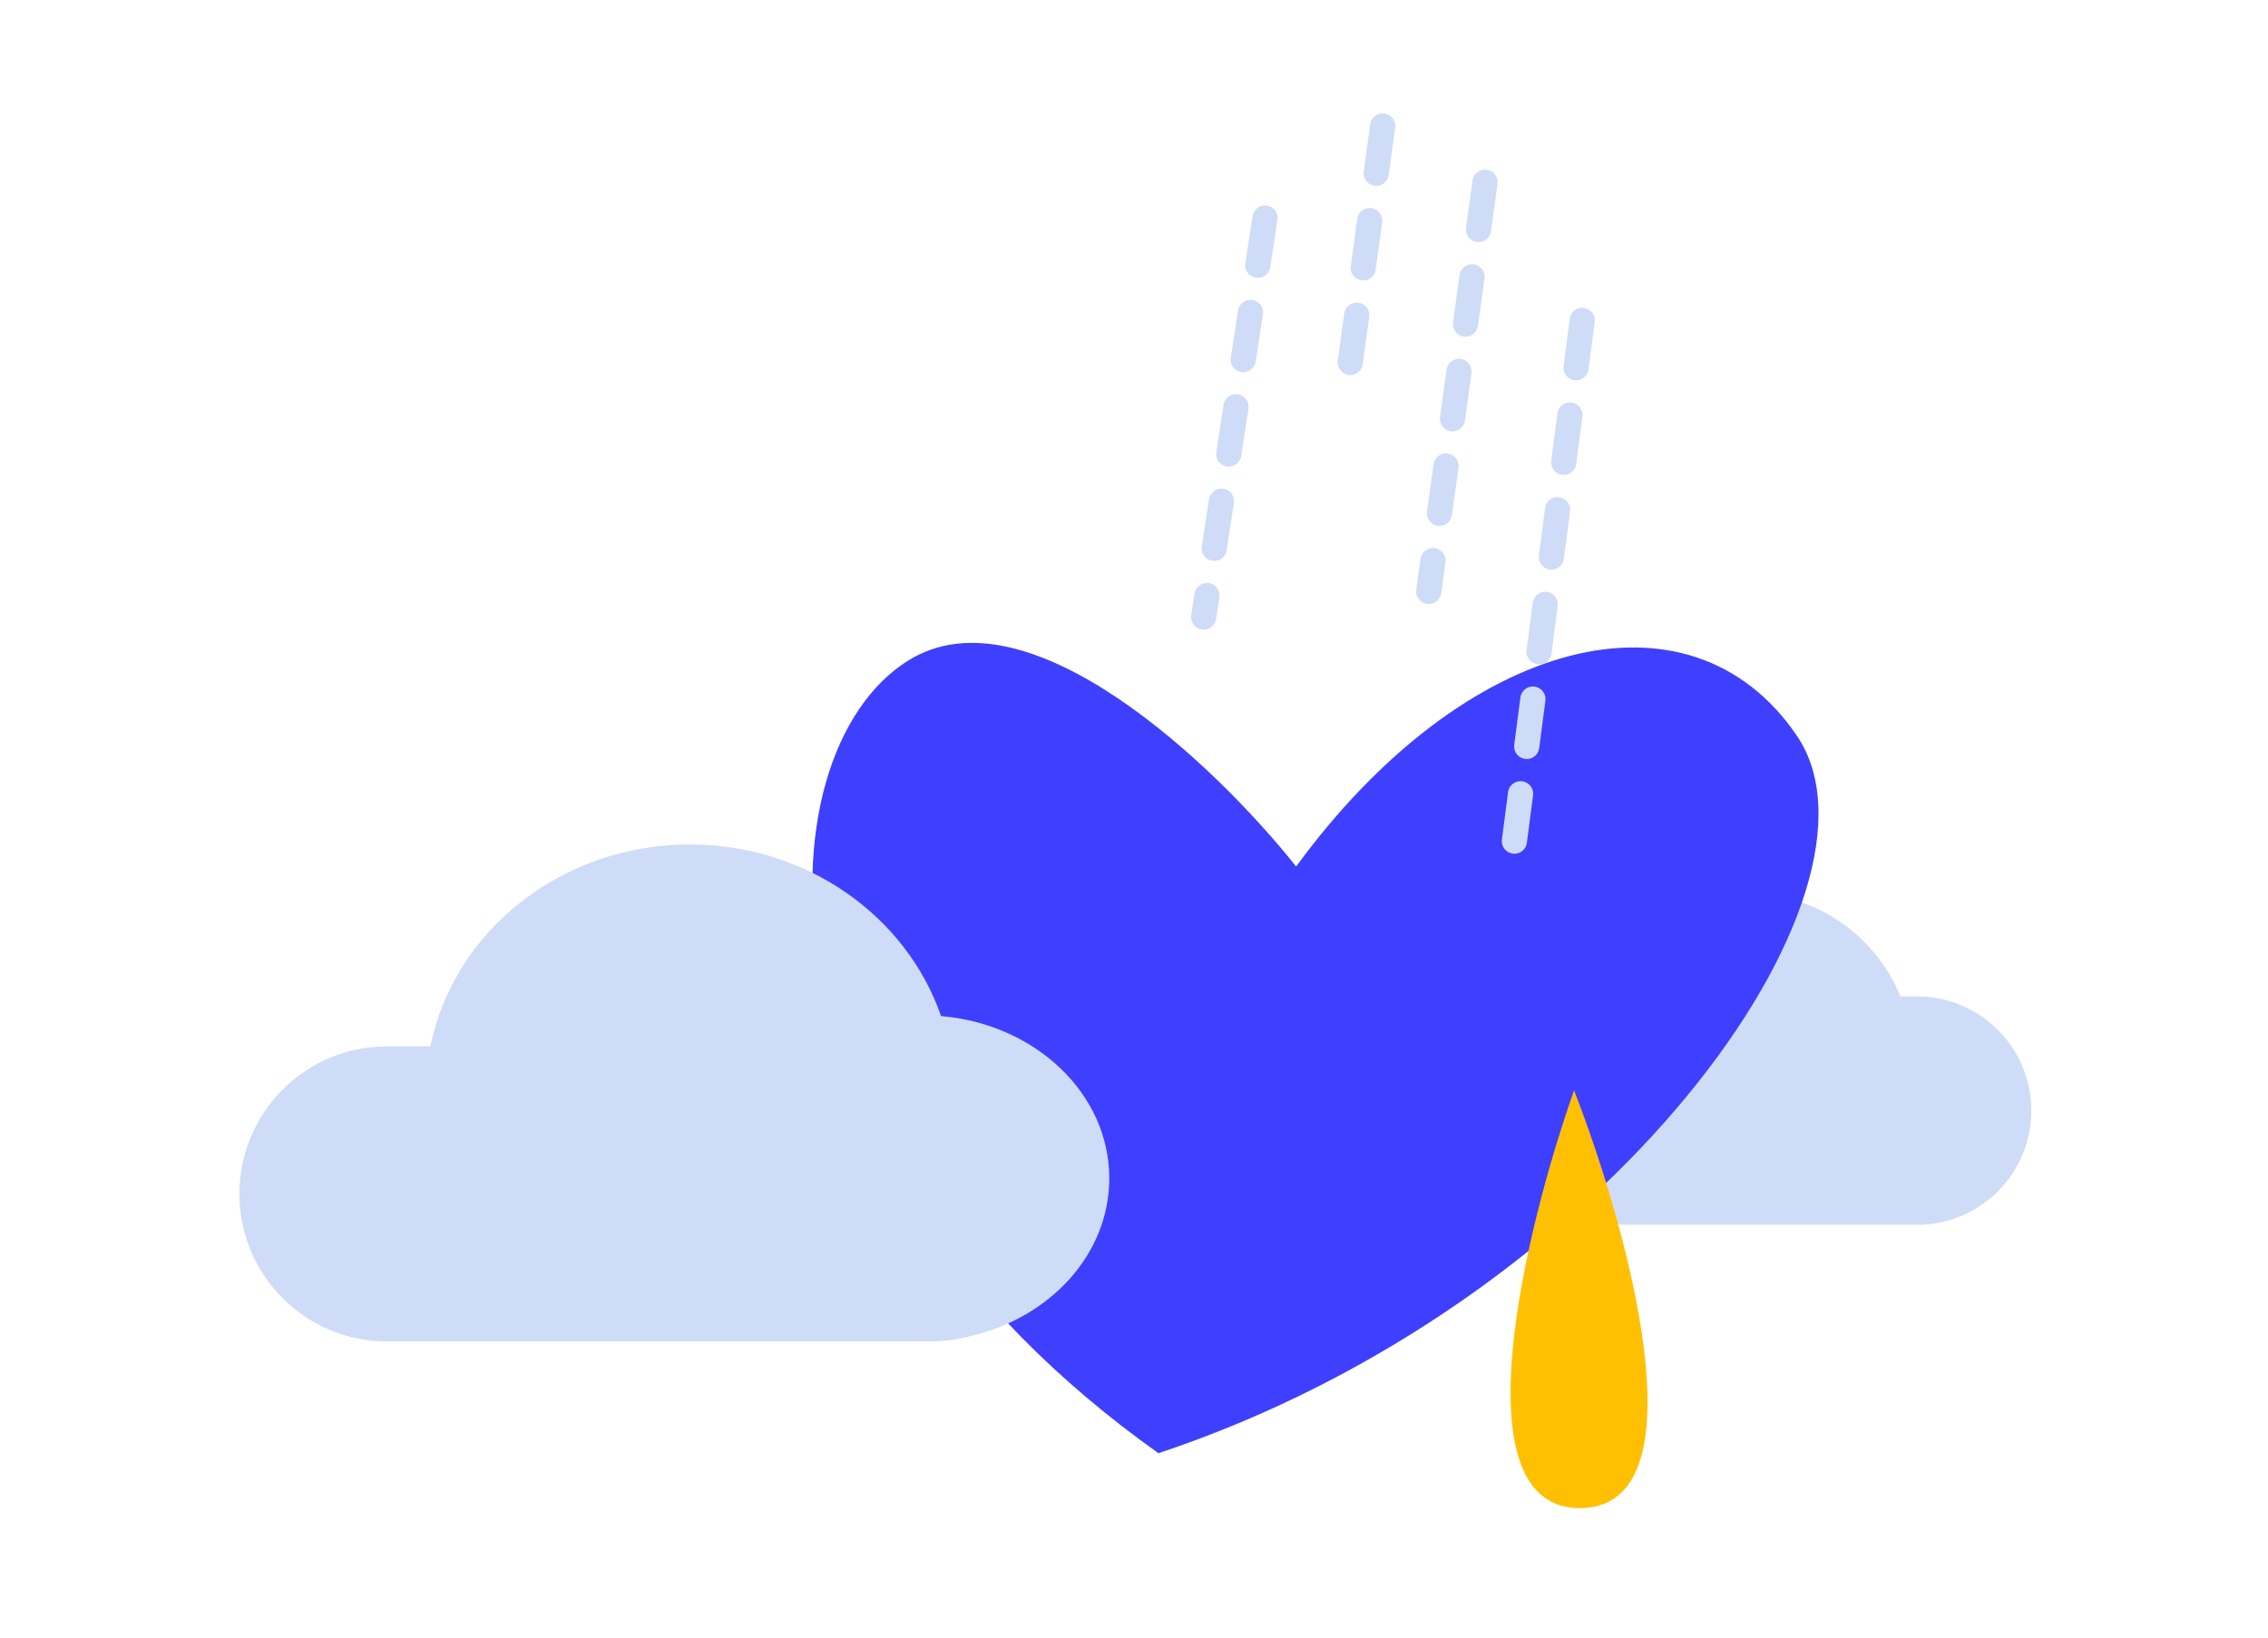 <svg width="180" height="130" viewBox="0 0 180 130" fill="none" xmlns="http://www.w3.org/2000/svg">
<path fill-rule="evenodd" clip-rule="evenodd" d="M150.825 79.1C148.874 74.293 144.158 70.902 138.649 70.902C132.954 70.902 128.106 74.526 126.285 79.595C122.732 80.822 120.179 84.196 120.179 88.166C120.179 93.174 124.238 97.233 129.245 97.233H152.149C157.156 97.233 161.215 93.174 161.215 88.166C161.215 83.159 157.156 79.1 152.149 79.1H150.825Z" fill="#CFDCF8"/>
<path d="M72.077 52.44C81.612 46.495 96.576 60.863 102.867 68.79C116.275 50.458 134.153 45.999 142.596 58.385C151.038 70.772 127.697 103.472 91.941 115.362C59.165 92.076 60.158 59.872 72.077 52.44Z" fill="#3F3FFF"/>
<path fill-rule="evenodd" clip-rule="evenodd" d="M34.16 83.066C35.999 73.94 44.518 67.039 54.75 67.039C64.062 67.039 71.955 72.754 74.686 80.661C82.18 81.295 88.038 86.821 88.038 93.545C88.038 99.584 83.312 104.657 76.919 106.087C75.945 106.35 74.919 106.49 73.861 106.49H30.712C24.244 106.49 19 101.247 19 94.778C19 88.31 24.244 83.066 30.712 83.066H34.16Z" fill="#CFDCF8"/>
<path d="M100.399 17.309L95.526 48.98" stroke="#CFDCF8" stroke-width="2" stroke-linecap="round" stroke-dasharray="3.79 3.79"/>
<path d="M117.858 14.466L113.392 46.949" stroke="#CFDCF8" stroke-width="2" stroke-linecap="round" stroke-dasharray="3.79 3.79"/>
<path d="M109.737 10L106.895 30.708" stroke="#CFDCF8" stroke-width="2" stroke-linecap="round" stroke-dasharray="3.79 3.79"/>
<path d="M125.573 25.43L119.924 68.814" stroke="#CFDCF8" stroke-width="2" stroke-linecap="round" stroke-dasharray="3.79 3.79"/>
<path d="M124.926 86.556C121.007 97.664 115.628 119.847 125.464 119.72C135.301 119.594 129.204 97.558 124.926 86.556Z" fill="#FFC003"/>
</svg>
